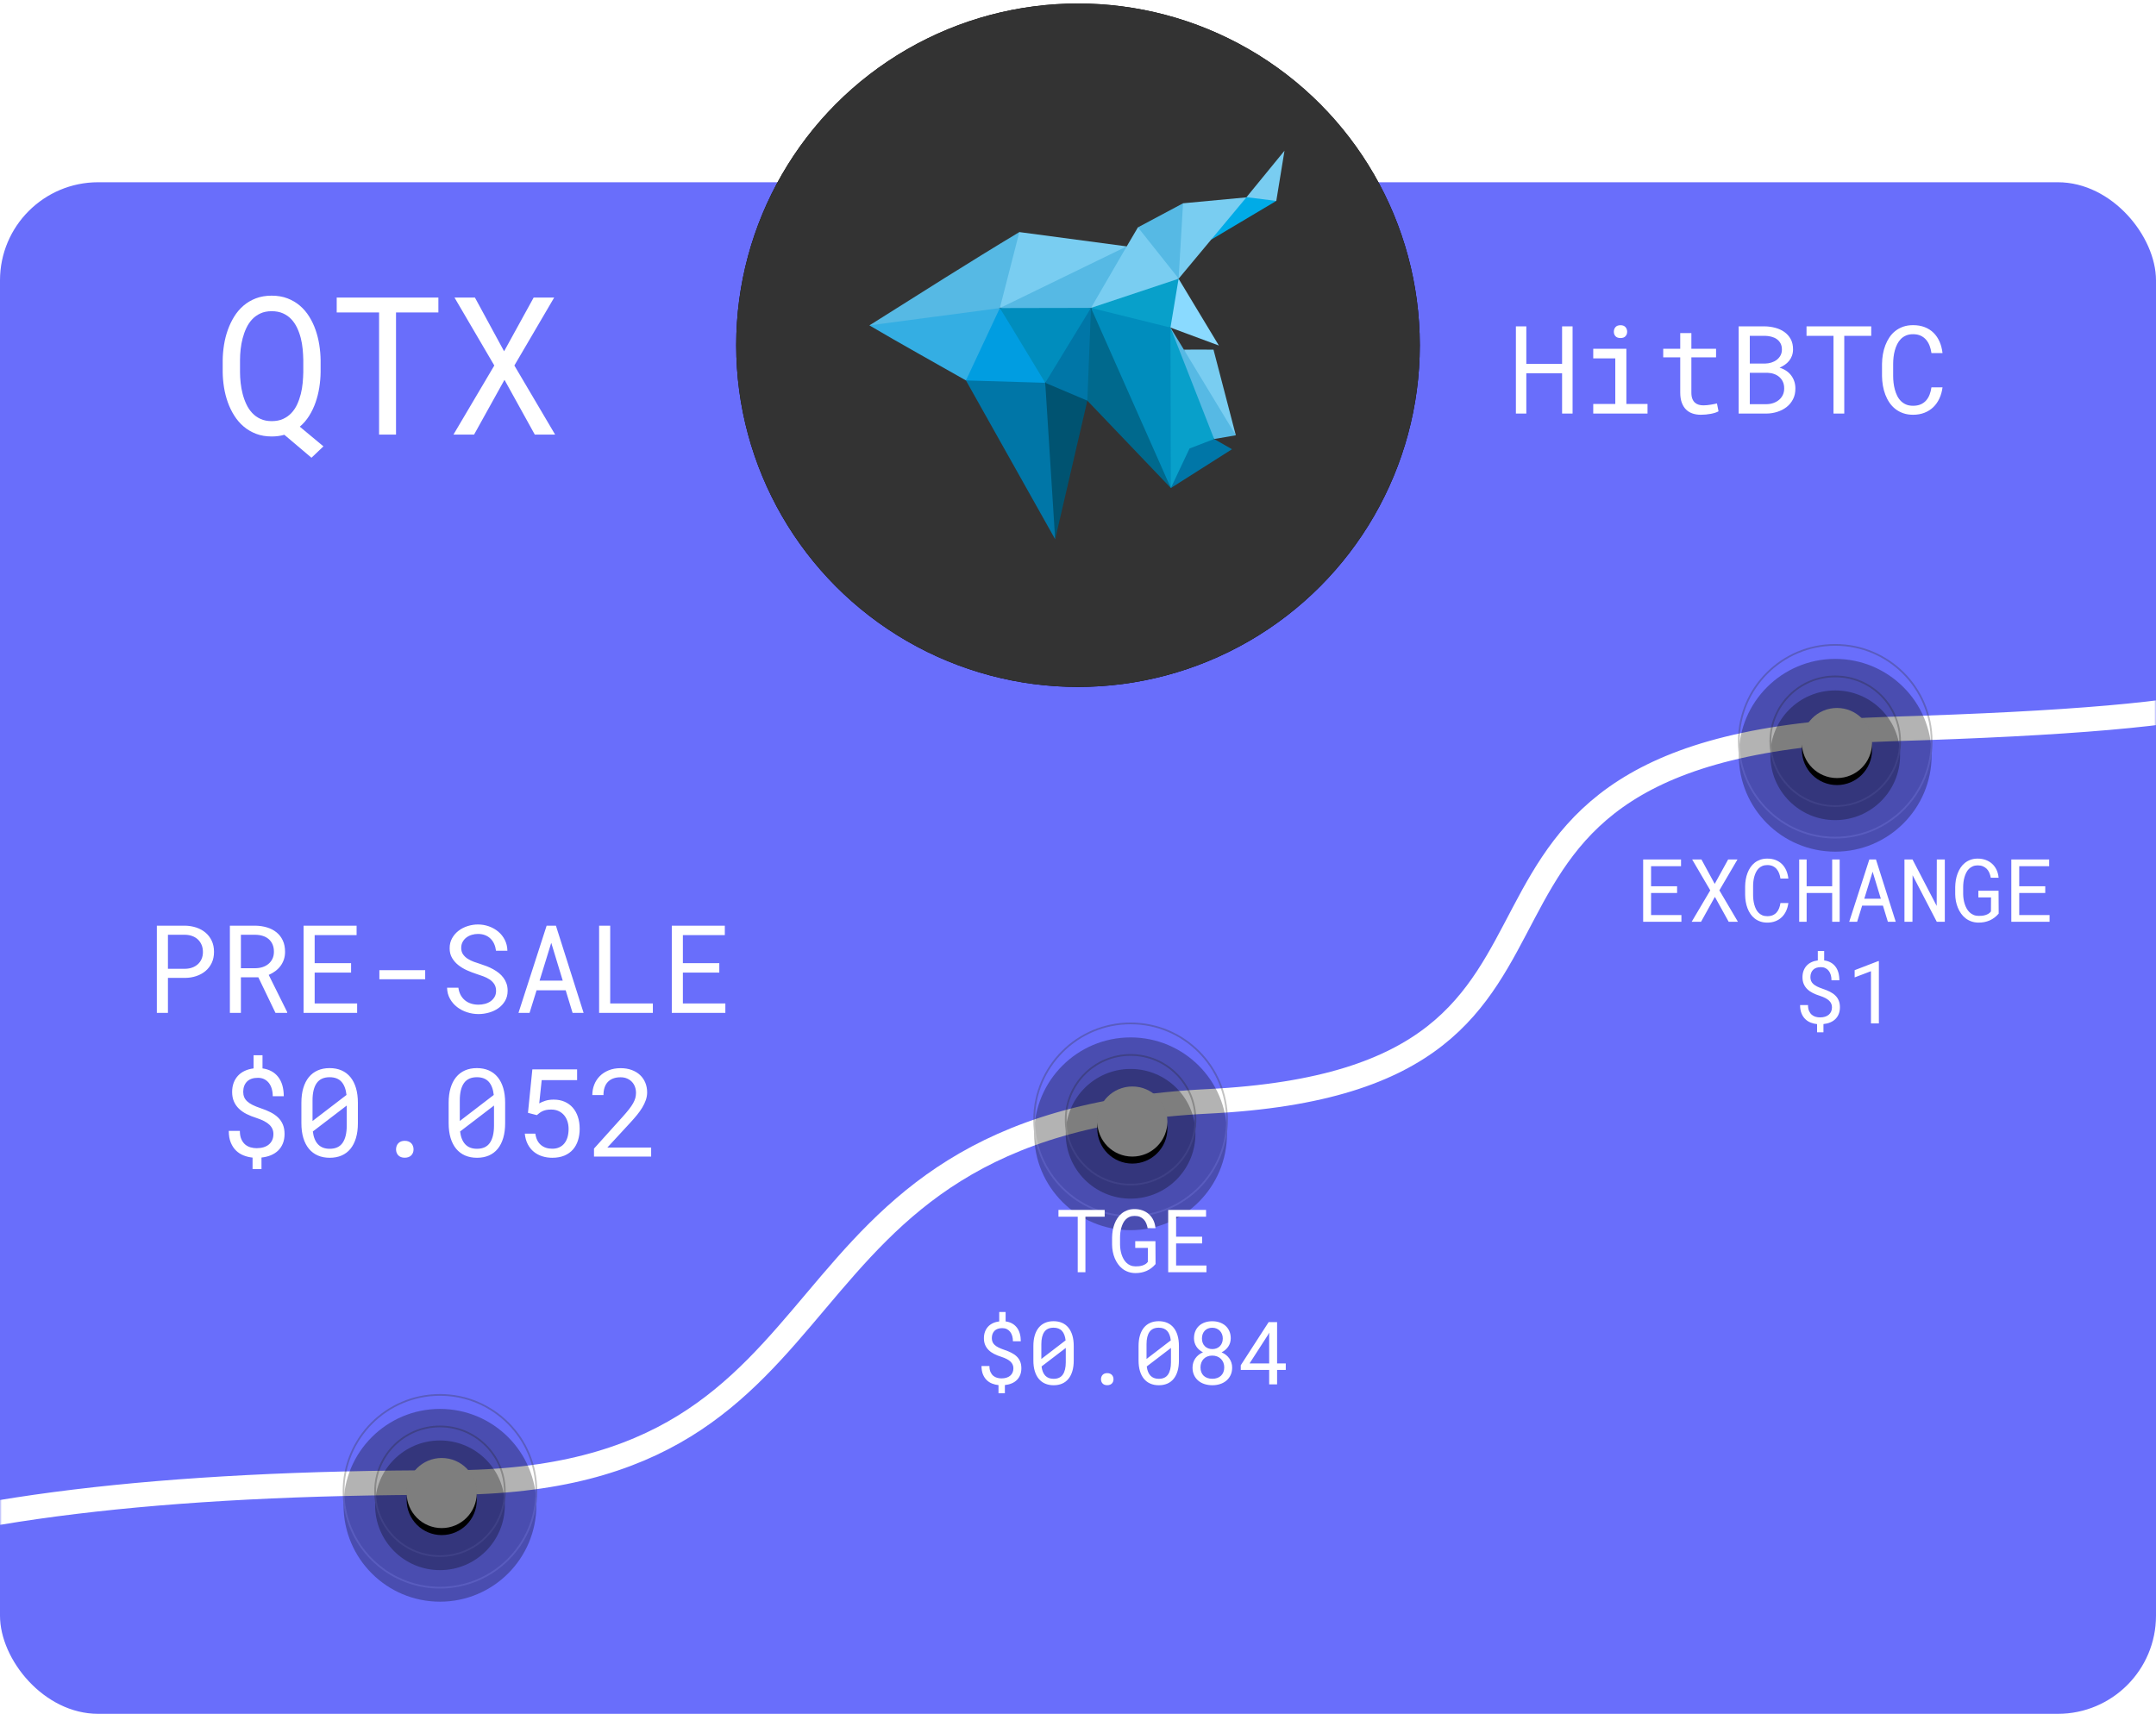 <?xml version="1.0" encoding="UTF-8"?>
<svg width="615px" height="489px" viewBox="0 0 615 489" version="1.1" xmlns="http://www.w3.org/2000/svg" xmlns:xlink="http://www.w3.org/1999/xlink">
    <!-- Generator: Sketch 49.3 (51167) - http://www.bohemiancoding.com/sketch -->
    <title>exchangeDashboard Copy 2</title>
    <desc>Created with Sketch.</desc>
    <defs>
        <rect id="path-1" x="0" y="0" width="615" height="437" rx="28"></rect>
        <filter x="-23.6%" y="-12.7%" width="147.3%" height="147.3%" filterUnits="objectBoundingBox" id="filter-3">
            <feOffset dx="0" dy="4" in="SourceAlpha" result="shadowOffsetOuter1"></feOffset>
            <feGaussianBlur stdDeviation="2" in="shadowOffsetOuter1" result="shadowBlurOuter1"></feGaussianBlur>
            <feColorMatrix values="0 0 0 0 0   0 0 0 0 0   0 0 0 0 0  0 0 0 0.5 0" type="matrix" in="shadowBlurOuter1" result="shadowMatrixOuter1"></feColorMatrix>
            <feMerge>
                <feMergeNode in="shadowMatrixOuter1"></feMergeNode>
                <feMergeNode in="SourceGraphic"></feMergeNode>
            </feMerge>
        </filter>
        <circle id="path-4" cx="28" cy="28" r="10"></circle>
        <filter x="-35.0%" y="-25.0%" width="170.0%" height="170.0%" filterUnits="objectBoundingBox" id="filter-5">
            <feOffset dx="0" dy="2" in="SourceAlpha" result="shadowOffsetOuter1"></feOffset>
            <feGaussianBlur stdDeviation="2" in="shadowOffsetOuter1" result="shadowBlurOuter1"></feGaussianBlur>
            <feColorMatrix values="0 0 0 0 0   0 0 0 0 0   0 0 0 0 0  0 0 0 0.5 0" type="matrix" in="shadowBlurOuter1"></feColorMatrix>
        </filter>
        <circle id="path-6" cx="27.5" cy="27.5" r="18.5"></circle>
        <filter x="-19.6%" y="-14.2%" width="139.2%" height="139.2%" filterUnits="objectBoundingBox" id="filter-7">
            <feMorphology radius="0.25" operator="dilate" in="SourceAlpha" result="shadowSpreadOuter1"></feMorphology>
            <feOffset dx="0" dy="2" in="shadowSpreadOuter1" result="shadowOffsetOuter1"></feOffset>
            <feMorphology radius="1" operator="erode" in="SourceAlpha" result="shadowInner"></feMorphology>
            <feOffset dx="0" dy="2" in="shadowInner" result="shadowInner"></feOffset>
            <feComposite in="shadowOffsetOuter1" in2="shadowInner" operator="out" result="shadowOffsetOuter1"></feComposite>
            <feGaussianBlur stdDeviation="2" in="shadowOffsetOuter1" result="shadowBlurOuter1"></feGaussianBlur>
            <feColorMatrix values="0 0 0 0 0   0 0 0 0 0   0 0 0 0 0  0 0 0 0.5 0" type="matrix" in="shadowBlurOuter1"></feColorMatrix>
        </filter>
        <circle id="path-8" cx="27.5" cy="27.5" r="27.5"></circle>
        <filter x="-13.2%" y="-9.5%" width="126.4%" height="126.4%" filterUnits="objectBoundingBox" id="filter-9">
            <feMorphology radius="0.25" operator="dilate" in="SourceAlpha" result="shadowSpreadOuter1"></feMorphology>
            <feOffset dx="0" dy="2" in="shadowSpreadOuter1" result="shadowOffsetOuter1"></feOffset>
            <feMorphology radius="1" operator="erode" in="SourceAlpha" result="shadowInner"></feMorphology>
            <feOffset dx="0" dy="2" in="shadowInner" result="shadowInner"></feOffset>
            <feComposite in="shadowOffsetOuter1" in2="shadowInner" operator="out" result="shadowOffsetOuter1"></feComposite>
            <feGaussianBlur stdDeviation="2" in="shadowOffsetOuter1" result="shadowBlurOuter1"></feGaussianBlur>
            <feColorMatrix values="0 0 0 0 0   0 0 0 0 0   0 0 0 0 0  0 0 0 0.5 0" type="matrix" in="shadowBlurOuter1"></feColorMatrix>
        </filter>
        <filter x="-23.6%" y="-12.7%" width="147.3%" height="147.3%" filterUnits="objectBoundingBox" id="filter-10">
            <feOffset dx="0" dy="4" in="SourceAlpha" result="shadowOffsetOuter1"></feOffset>
            <feGaussianBlur stdDeviation="2" in="shadowOffsetOuter1" result="shadowBlurOuter1"></feGaussianBlur>
            <feColorMatrix values="0 0 0 0 0   0 0 0 0 0   0 0 0 0 0  0 0 0 0.5 0" type="matrix" in="shadowBlurOuter1" result="shadowMatrixOuter1"></feColorMatrix>
            <feMerge>
                <feMergeNode in="shadowMatrixOuter1"></feMergeNode>
                <feMergeNode in="SourceGraphic"></feMergeNode>
            </feMerge>
        </filter>
        <circle id="path-11" cx="28" cy="28" r="10"></circle>
        <filter x="-35.0%" y="-25.0%" width="170.0%" height="170.0%" filterUnits="objectBoundingBox" id="filter-12">
            <feOffset dx="0" dy="2" in="SourceAlpha" result="shadowOffsetOuter1"></feOffset>
            <feGaussianBlur stdDeviation="2" in="shadowOffsetOuter1" result="shadowBlurOuter1"></feGaussianBlur>
            <feColorMatrix values="0 0 0 0 0   0 0 0 0 0   0 0 0 0 0  0 0 0 0.5 0" type="matrix" in="shadowBlurOuter1"></feColorMatrix>
        </filter>
        <circle id="path-13" cx="27.5" cy="27.5" r="18.5"></circle>
        <filter x="-19.6%" y="-14.2%" width="139.2%" height="139.2%" filterUnits="objectBoundingBox" id="filter-14">
            <feMorphology radius="0.25" operator="dilate" in="SourceAlpha" result="shadowSpreadOuter1"></feMorphology>
            <feOffset dx="0" dy="2" in="shadowSpreadOuter1" result="shadowOffsetOuter1"></feOffset>
            <feMorphology radius="1" operator="erode" in="SourceAlpha" result="shadowInner"></feMorphology>
            <feOffset dx="0" dy="2" in="shadowInner" result="shadowInner"></feOffset>
            <feComposite in="shadowOffsetOuter1" in2="shadowInner" operator="out" result="shadowOffsetOuter1"></feComposite>
            <feGaussianBlur stdDeviation="2" in="shadowOffsetOuter1" result="shadowBlurOuter1"></feGaussianBlur>
            <feColorMatrix values="0 0 0 0 0   0 0 0 0 0   0 0 0 0 0  0 0 0 0.5 0" type="matrix" in="shadowBlurOuter1"></feColorMatrix>
        </filter>
        <circle id="path-15" cx="27.5" cy="27.5" r="27.5"></circle>
        <filter x="-13.2%" y="-9.5%" width="126.4%" height="126.4%" filterUnits="objectBoundingBox" id="filter-16">
            <feMorphology radius="0.25" operator="dilate" in="SourceAlpha" result="shadowSpreadOuter1"></feMorphology>
            <feOffset dx="0" dy="2" in="shadowSpreadOuter1" result="shadowOffsetOuter1"></feOffset>
            <feMorphology radius="1" operator="erode" in="SourceAlpha" result="shadowInner"></feMorphology>
            <feOffset dx="0" dy="2" in="shadowInner" result="shadowInner"></feOffset>
            <feComposite in="shadowOffsetOuter1" in2="shadowInner" operator="out" result="shadowOffsetOuter1"></feComposite>
            <feGaussianBlur stdDeviation="2" in="shadowOffsetOuter1" result="shadowBlurOuter1"></feGaussianBlur>
            <feColorMatrix values="0 0 0 0 0   0 0 0 0 0   0 0 0 0 0  0 0 0 0.5 0" type="matrix" in="shadowBlurOuter1"></feColorMatrix>
        </filter>
        <filter x="-23.6%" y="-12.7%" width="147.3%" height="147.3%" filterUnits="objectBoundingBox" id="filter-17">
            <feOffset dx="0" dy="4" in="SourceAlpha" result="shadowOffsetOuter1"></feOffset>
            <feGaussianBlur stdDeviation="2" in="shadowOffsetOuter1" result="shadowBlurOuter1"></feGaussianBlur>
            <feColorMatrix values="0 0 0 0 0   0 0 0 0 0   0 0 0 0 0  0 0 0 0.5 0" type="matrix" in="shadowBlurOuter1" result="shadowMatrixOuter1"></feColorMatrix>
            <feMerge>
                <feMergeNode in="shadowMatrixOuter1"></feMergeNode>
                <feMergeNode in="SourceGraphic"></feMergeNode>
            </feMerge>
        </filter>
        <circle id="path-18" cx="28" cy="28" r="10"></circle>
        <filter x="-35.0%" y="-25.0%" width="170.0%" height="170.0%" filterUnits="objectBoundingBox" id="filter-19">
            <feOffset dx="0" dy="2" in="SourceAlpha" result="shadowOffsetOuter1"></feOffset>
            <feGaussianBlur stdDeviation="2" in="shadowOffsetOuter1" result="shadowBlurOuter1"></feGaussianBlur>
            <feColorMatrix values="0 0 0 0 0   0 0 0 0 0   0 0 0 0 0  0 0 0 0.5 0" type="matrix" in="shadowBlurOuter1"></feColorMatrix>
        </filter>
        <circle id="path-20" cx="27.5" cy="27.5" r="18.5"></circle>
        <filter x="-19.6%" y="-14.2%" width="139.2%" height="139.2%" filterUnits="objectBoundingBox" id="filter-21">
            <feMorphology radius="0.25" operator="dilate" in="SourceAlpha" result="shadowSpreadOuter1"></feMorphology>
            <feOffset dx="0" dy="2" in="shadowSpreadOuter1" result="shadowOffsetOuter1"></feOffset>
            <feMorphology radius="1" operator="erode" in="SourceAlpha" result="shadowInner"></feMorphology>
            <feOffset dx="0" dy="2" in="shadowInner" result="shadowInner"></feOffset>
            <feComposite in="shadowOffsetOuter1" in2="shadowInner" operator="out" result="shadowOffsetOuter1"></feComposite>
            <feGaussianBlur stdDeviation="2" in="shadowOffsetOuter1" result="shadowBlurOuter1"></feGaussianBlur>
            <feColorMatrix values="0 0 0 0 0   0 0 0 0 0   0 0 0 0 0  0 0 0 0.5 0" type="matrix" in="shadowBlurOuter1"></feColorMatrix>
        </filter>
        <circle id="path-22" cx="27.5" cy="27.5" r="27.5"></circle>
        <filter x="-13.2%" y="-9.5%" width="126.4%" height="126.4%" filterUnits="objectBoundingBox" id="filter-23">
            <feMorphology radius="0.25" operator="dilate" in="SourceAlpha" result="shadowSpreadOuter1"></feMorphology>
            <feOffset dx="0" dy="2" in="shadowSpreadOuter1" result="shadowOffsetOuter1"></feOffset>
            <feMorphology radius="1" operator="erode" in="SourceAlpha" result="shadowInner"></feMorphology>
            <feOffset dx="0" dy="2" in="shadowInner" result="shadowInner"></feOffset>
            <feComposite in="shadowOffsetOuter1" in2="shadowInner" operator="out" result="shadowOffsetOuter1"></feComposite>
            <feGaussianBlur stdDeviation="2" in="shadowOffsetOuter1" result="shadowBlurOuter1"></feGaussianBlur>
            <feColorMatrix values="0 0 0 0 0   0 0 0 0 0   0 0 0 0 0  0 0 0 0.5 0" type="matrix" in="shadowBlurOuter1"></feColorMatrix>
        </filter>
        <circle id="path-24" cx="307.5" cy="97.5" r="97.5"></circle>
        <filter x="-0.8%" y="-0.8%" width="101.5%" height="101.5%" filterUnits="objectBoundingBox" id="filter-25">
            <feOffset dx="0" dy="0" in="SourceAlpha" result="shadowOffsetOuter1"></feOffset>
            <feGaussianBlur stdDeviation="0.5" in="shadowOffsetOuter1" result="shadowBlurOuter1"></feGaussianBlur>
            <feColorMatrix values="0 0 0 0 0   0 0 0 0 0   0 0 0 0 0  0 0 0 0.5 0" type="matrix" in="shadowBlurOuter1"></feColorMatrix>
        </filter>
    </defs>
    <g id="Page-1" stroke="none" stroke-width="1" fill="none" fill-rule="evenodd">
        <g id="Artboard-Copy" transform="translate(-1471, -124)">
            <g id="exchangeDashboard-Copy-2" transform="translate(1471, 125)">
                <g id="qtzRate" transform="translate(0, 51)">
                    <mask id="mask-2" fill="white">
                        <use xlink:href="#path-1"></use>
                    </mask>
                    <use id="Rectangle1" fill="#696EFB" xlink:href="#path-1"></use>
                    <path d="M-53,393 C-14.333,378.333 46,371 128,371 C251,371 212.5,268.75 344.5,262.25 C476.5,255.75 388,160.5 539.5,156 C640.5,153 667.667,144.833 621,131.5" id="Path-4" stroke="#FFFFFF" stroke-width="7" stroke-linejoin="round" mask="url(#mask-2)"></path>
                    <g id="icon/point" mask="url(#mask-2)">
                        <g transform="translate(496, 128)" id="Group-Copy-2">
                            <g filter="url(#filter-3)">
                                <g id="Oval-2">
                                    <use fill="black" fill-opacity="1" filter="url(#filter-5)" xlink:href="#path-4"></use>
                                    <use fill="#FFFFFF" fill-rule="evenodd" xlink:href="#path-4"></use>
                                </g>
                                <g id="Oval-2" opacity="0.3">
                                    <use fill="black" fill-opacity="1" filter="url(#filter-7)" xlink:href="#path-6"></use>
                                    <use stroke="#333333" stroke-width="0.5" xlink:href="#path-6"></use>
                                </g>
                                <g id="Oval-2" opacity="0.3">
                                    <use fill="black" fill-opacity="1" filter="url(#filter-9)" xlink:href="#path-8"></use>
                                    <use stroke="#333333" stroke-width="0.5" xlink:href="#path-8"></use>
                                </g>
                            </g>
                        </g>
                    </g>
                    <g id="icon/point" mask="url(#mask-2)">
                        <g transform="translate(295, 236)" id="Group-Copy-2">
                            <g filter="url(#filter-10)">
                                <g id="Oval-2">
                                    <use fill="black" fill-opacity="1" filter="url(#filter-12)" xlink:href="#path-11"></use>
                                    <use fill="#FFFFFF" fill-rule="evenodd" xlink:href="#path-11"></use>
                                </g>
                                <g id="Oval-2" opacity="0.3">
                                    <use fill="black" fill-opacity="1" filter="url(#filter-14)" xlink:href="#path-13"></use>
                                    <use stroke="#333333" stroke-width="0.5" xlink:href="#path-13"></use>
                                </g>
                                <g id="Oval-2" opacity="0.3">
                                    <use fill="black" fill-opacity="1" filter="url(#filter-16)" xlink:href="#path-15"></use>
                                    <use stroke="#333333" stroke-width="0.5" xlink:href="#path-15"></use>
                                </g>
                            </g>
                        </g>
                    </g>
                    <g id="icon/point" mask="url(#mask-2)">
                        <g transform="translate(98, 342)" id="Group-Copy-2">
                            <g filter="url(#filter-17)">
                                <g id="Oval-2">
                                    <use fill="black" fill-opacity="1" filter="url(#filter-19)" xlink:href="#path-18"></use>
                                    <use fill="#FFFFFF" fill-rule="evenodd" xlink:href="#path-18"></use>
                                </g>
                                <g id="Oval-2" opacity="0.3">
                                    <use fill="black" fill-opacity="1" filter="url(#filter-21)" xlink:href="#path-20"></use>
                                    <use stroke="#333333" stroke-width="0.5" xlink:href="#path-20"></use>
                                </g>
                                <g id="Oval-2" opacity="0.3">
                                    <use fill="black" fill-opacity="1" filter="url(#filter-23)" xlink:href="#path-22"></use>
                                    <use stroke="#333333" stroke-width="0.5" xlink:href="#path-22"></use>
                                </g>
                            </g>
                        </g>
                    </g>
                </g>
                <g id="ovalbgLogo">
                    <use fill="black" fill-opacity="1" filter="url(#filter-25)" xlink:href="#path-24"></use>
                    <use fill="#333333" fill-rule="evenodd" xlink:href="#path-24"></use>
                </g>
                <g id="logoHitBTC" transform="translate(248, 42)" fill-rule="nonzero">
                    <polygon id="Shape" fill="#00ABE7" points="107.562 13.26 112.762 12.428 116.064 14.326 97.5 25.376 100.698 17.888"></polygon>
                    <path d="M37.206,44.902 L35.672,57.798 L27.534,65.546 C18.382,60.32 9.074,55.198 0,49.842 L20.618,42.536 L37.206,44.902 Z" id="Shape" fill="#34AEE3"></path>
                    <path d="M42.77,23.218 L43.03,34.138 L37.206,44.902 L54.08,32.708 L73.398,27.3 L72.28,38.168 L63.206,44.85 L50.674,48.022 L37.206,44.902 L0,49.842 C14.17,40.924 28.444,31.824 42.77,23.218 Z" id="Shape" fill="#56B9E4"></path>
                    <path d="M37.206,44.902 L63.206,44.85 L58.864,57.928 L50.154,66.222 L40.508,57.486 L37.206,44.902 Z M63.206,44.85 L76.388,45.136 L85.878,50.466 L85.878,50.518 L89.31,73.866 L85.982,96.252 L68.094,65.052 L63.206,44.85 Z" id="Shape" fill="#008DBD"></path>
                    <polygon id="Shape" fill="#56B9E4" points="85.878 50.466 89.7 56.758 97.11 65.546 104.52 81.198 98.332 82.264 89.752 69.862"></polygon>
                    <path d="M88.192,36.53 L89.232,44.512 L85.878,50.466 L63.206,44.85 L77.142,36.998 L88.192,36.53 Z M85.878,50.466 L98.332,82.264 L85.982,96.252 L85.878,50.466 Z" id="Shape" fill="#08A0CA"></path>
                    <polygon id="Shape" fill="#56B9E4" points="76.596 21.866 89.466 15.002 92.43 24.076 88.192 36.53 79.144 30.446"></polygon>
                    <path d="M89.7,56.758 C92.508,56.758 95.342,56.732 98.15,56.758 C100.282,64.896 102.414,73.034 104.52,81.198 L89.7,56.758 Z" id="Shape" fill="#79CDF1"></path>
                    <path d="M73.398,27.3 L76.596,21.866 C80.34,26.598 84.11,31.33 87.854,36.036 L88.192,36.53 L63.206,44.85 L73.398,27.3 L40.898,43.108 L37.206,44.902 L42.77,23.218 L73.398,27.3 Z" id="Shape" fill="#79CDF1"></path>
                    <polygon id="Shape" fill="#79CDF1" points="89.466 15.002 107.536 13.312 88.192 36.53"></polygon>
                    <polygon id="Shape" fill="#79CDF1" points="107.562 13.26 118.404 0 116.064 14.326"></polygon>
                    <polygon id="Shape" fill="#0076A7" points="98.332 82.264 103.428 85.176 85.982 96.252 91.312 84.968"></polygon>
                    <polygon id="Shape" fill="#8ADAFF" points="88.192 36.53 99.684 55.588 85.878 50.466"></polygon>
                    <polygon id="Shape" fill="#0076A7" points="63.206 44.85 65.78 60.45 62.166 71.318 55.042 72.228 50.154 66.222 53.95 84.11 52.988 110.864 27.534 65.546 37.622 61.698 50.154 66.222"></polygon>
                    <path d="M37.206,44.902 C41.574,51.948 45.838,59.176 50.154,66.222 L27.534,65.546 L37.206,44.902 Z" id="Shape" fill="#009DE1"></path>
                    <polygon id="Shape" fill="#00698D" points="63.206 44.85 85.982 96.252 62.166 71.318"></polygon>
                    <polygon id="Shape" fill="#005371" points="50.154 66.222 62.166 71.318 52.988 110.864"></polygon>
                </g>
                <path d="M91.454,105.195 C91.436,106.645 91.311,108.104 91.078,109.572 C90.845,111.04 90.492,112.455 90.017,113.815 C89.543,115.176 88.934,116.452 88.191,117.642 C87.448,118.833 86.557,119.867 85.519,120.744 L92.26,126.357 L88.849,129.606 L81.115,123.054 C80.005,123.376 78.805,123.537 77.516,123.537 C75.851,123.537 74.356,123.282 73.031,122.772 C71.706,122.261 70.529,121.568 69.5,120.69 C68.47,119.813 67.58,118.779 66.828,117.589 C66.076,116.398 65.458,115.122 64.975,113.762 C64.491,112.401 64.133,110.991 63.9,109.532 C63.668,108.073 63.542,106.627 63.524,105.195 L63.524,101.757 C63.542,100.325 63.668,98.875 63.9,97.407 C64.133,95.939 64.491,94.524 64.975,93.164 C65.458,91.803 66.067,90.527 66.801,89.337 C67.535,88.146 68.417,87.108 69.446,86.221 C70.476,85.335 71.657,84.637 72.991,84.127 C74.325,83.616 75.824,83.361 77.489,83.361 C79.154,83.361 80.654,83.616 81.988,84.127 C83.321,84.637 84.503,85.331 85.532,86.208 C86.562,87.085 87.448,88.119 88.191,89.31 C88.934,90.5 89.543,91.776 90.017,93.137 C90.492,94.497 90.845,95.916 91.078,97.393 C91.311,98.87 91.436,100.325 91.454,101.757 L91.454,105.195 Z M86.513,101.704 C86.495,100.719 86.437,99.694 86.338,98.629 C86.24,97.563 86.061,96.516 85.801,95.487 C85.541,94.457 85.192,93.477 84.754,92.546 C84.315,91.615 83.764,90.796 83.102,90.089 C82.44,89.381 81.647,88.822 80.725,88.41 C79.803,87.998 78.725,87.792 77.489,87.792 C76.272,87.792 75.207,88.003 74.293,88.424 C73.38,88.844 72.593,89.408 71.93,90.115 C71.268,90.823 70.717,91.642 70.279,92.573 C69.84,93.504 69.486,94.484 69.218,95.513 C68.949,96.543 68.757,97.59 68.64,98.656 C68.524,99.721 68.466,100.737 68.466,101.704 L68.466,105.195 C68.466,106.162 68.524,107.178 68.64,108.243 C68.757,109.308 68.949,110.36 69.218,111.398 C69.486,112.437 69.84,113.422 70.279,114.353 C70.717,115.284 71.268,116.107 71.93,116.823 C72.593,117.539 73.385,118.108 74.307,118.529 C75.229,118.949 76.299,119.16 77.516,119.16 C78.751,119.16 79.83,118.949 80.752,118.529 C81.674,118.108 82.466,117.544 83.129,116.837 C83.791,116.129 84.337,115.31 84.767,114.379 C85.197,113.448 85.541,112.464 85.801,111.425 C86.061,110.387 86.24,109.335 86.338,108.27 C86.437,107.205 86.495,106.18 86.513,105.195 L86.513,101.704 Z M125.05,88.142 L112.965,88.142 L112.965,123 L108.131,123 L108.131,88.142 L96.046,88.142 L96.046,83.898 L125.05,83.898 L125.05,88.142 Z M143.795,99.233 L152.228,83.898 L158.083,83.898 L146.723,103.288 L158.351,123 L152.55,123 L143.903,107.37 L135.229,123 L129.347,123 L141.002,103.288 L129.643,83.898 L135.47,83.898 L143.795,99.233 Z" id="QTX" fill="#FFFFFF"></path>
                <path d="M448.577,117 L445.586,117 L445.586,105.499 L435.383,105.499 L435.383,117 L432.41,117 L432.41,92.117 L435.383,92.117 L435.383,102.815 L445.586,102.815 L445.586,92.117 L448.577,92.117 L448.577,117 Z M454.473,98.509 L463.923,98.509 L463.923,114.266 L469.956,114.266 L469.956,117 L454.473,117 L454.473,114.266 L460.762,114.266 L460.762,101.26 L454.473,101.26 L454.473,98.509 Z M460.352,93.655 C460.352,93.131 460.508,92.69 460.822,92.331 C461.135,91.972 461.611,91.792 462.249,91.792 C462.875,91.792 463.348,91.972 463.667,92.331 C463.986,92.69 464.146,93.131 464.146,93.655 C464.146,94.168 463.986,94.595 463.667,94.937 C463.348,95.279 462.875,95.45 462.249,95.45 C461.611,95.45 461.135,95.279 460.822,94.937 C460.508,94.595 460.352,94.168 460.352,93.655 Z M482.466,94.031 L482.466,98.509 L489.507,98.509 L489.507,100.953 L482.466,100.953 L482.466,111.001 C482.466,111.719 482.557,112.312 482.739,112.779 C482.922,113.246 483.172,113.619 483.491,113.898 C483.81,114.177 484.178,114.374 484.594,114.488 C485.009,114.602 485.451,114.659 485.918,114.659 C486.26,114.659 486.613,114.639 486.978,114.599 C487.342,114.559 487.698,114.511 488.046,114.454 C488.393,114.397 488.718,114.337 489.02,114.274 C489.322,114.212 489.569,114.157 489.763,114.112 L490.208,116.351 C489.945,116.51 489.626,116.65 489.25,116.769 C488.875,116.889 488.464,116.991 488.02,117.077 C487.576,117.162 487.106,117.228 486.61,117.273 C486.114,117.319 485.622,117.342 485.132,117.342 C484.312,117.342 483.545,117.225 482.833,116.991 C482.121,116.758 481.503,116.388 480.979,115.881 C480.455,115.374 480.042,114.719 479.74,113.915 C479.438,113.112 479.287,112.141 479.287,111.001 L479.287,100.953 L474.434,100.953 L474.434,98.509 L479.287,98.509 L479.287,94.031 L482.466,94.031 Z M495.95,117 L495.95,92.117 L503.35,92.117 C504.375,92.129 505.378,92.262 506.357,92.519 C507.337,92.775 508.209,93.171 508.972,93.707 C509.736,94.242 510.345,94.926 510.801,95.757 C511.257,96.589 511.479,97.586 511.467,98.748 C511.456,99.397 511.351,99.99 511.151,100.525 C510.952,101.061 510.678,101.542 510.331,101.969 C509.983,102.397 509.576,102.77 509.109,103.089 C508.642,103.408 508.146,103.681 507.622,103.909 C508.283,104.103 508.89,104.379 509.442,104.738 C509.995,105.097 510.47,105.53 510.869,106.037 C511.268,106.544 511.578,107.116 511.801,107.754 C512.023,108.392 512.134,109.082 512.134,109.822 C512.145,110.984 511.923,112.01 511.467,112.898 C511.012,113.787 510.402,114.531 509.639,115.129 C508.875,115.727 507.995,116.185 506.998,116.504 C506.001,116.823 504.973,116.989 503.914,117 L495.95,117 Z M499.128,105.362 L499.128,114.317 L503.999,114.317 C504.66,114.306 505.286,114.194 505.879,113.984 C506.471,113.773 506.995,113.479 507.451,113.104 C507.907,112.728 508.269,112.266 508.536,111.719 C508.804,111.172 508.938,110.551 508.938,109.856 C508.949,109.15 508.833,108.523 508.588,107.977 C508.343,107.43 508.004,106.965 507.571,106.584 C507.138,106.202 506.631,105.909 506.05,105.704 C505.469,105.499 504.842,105.385 504.17,105.362 L499.128,105.362 Z M499.128,102.73 L503.538,102.73 C504.13,102.719 504.711,102.625 505.281,102.448 C505.85,102.271 506.357,102.015 506.802,101.679 C507.246,101.343 507.605,100.93 507.878,100.44 C508.152,99.95 508.289,99.38 508.289,98.731 C508.289,98.036 508.155,97.444 507.887,96.954 C507.619,96.464 507.26,96.062 506.81,95.749 C506.36,95.435 505.842,95.205 505.255,95.057 C504.668,94.909 504.067,94.829 503.452,94.817 L499.128,94.817 L499.128,102.73 Z M533.77,94.817 L526.079,94.817 L526.079,117 L523.003,117 L523.003,94.817 L515.312,94.817 L515.312,92.117 L533.77,92.117 L533.77,94.817 Z M554.106,109.515 C553.958,110.665 553.662,111.722 553.218,112.685 C552.773,113.648 552.195,114.474 551.483,115.163 C550.771,115.852 549.928,116.388 548.954,116.769 C547.98,117.151 546.895,117.342 545.698,117.342 C544.673,117.342 543.741,117.197 542.904,116.906 C542.067,116.615 541.32,116.214 540.665,115.701 C540.01,115.188 539.446,114.585 538.973,113.89 C538.501,113.195 538.108,112.437 537.794,111.617 C537.481,110.796 537.247,109.936 537.094,109.036 C536.94,108.136 536.857,107.225 536.846,106.302 L536.846,102.833 C536.857,101.91 536.94,100.998 537.094,100.098 C537.247,99.198 537.481,98.338 537.794,97.518 C538.108,96.697 538.501,95.937 538.973,95.236 C539.446,94.535 540.01,93.929 540.665,93.416 C541.32,92.903 542.064,92.502 542.896,92.211 C543.727,91.921 544.661,91.775 545.698,91.775 C546.94,91.775 548.051,91.966 549.031,92.348 C550.011,92.73 550.854,93.271 551.56,93.971 C552.266,94.672 552.833,95.512 553.26,96.492 C553.688,97.472 553.97,98.554 554.106,99.739 L550.945,99.739 C550.842,98.987 550.666,98.287 550.415,97.637 C550.164,96.988 549.828,96.418 549.407,95.928 C548.985,95.438 548.47,95.054 547.86,94.775 C547.251,94.496 546.53,94.356 545.698,94.356 C544.946,94.356 544.283,94.478 543.707,94.723 C543.132,94.968 542.636,95.302 542.22,95.723 C541.805,96.145 541.457,96.635 541.178,97.193 C540.899,97.751 540.674,98.344 540.503,98.97 C540.332,99.597 540.21,100.238 540.135,100.893 C540.061,101.548 540.024,102.183 540.024,102.798 L540.024,106.302 C540.024,106.917 540.061,107.552 540.135,108.207 C540.21,108.862 540.332,109.506 540.503,110.138 C540.674,110.771 540.896,111.366 541.169,111.924 C541.443,112.483 541.79,112.975 542.212,113.403 C542.633,113.83 543.129,114.166 543.699,114.411 C544.268,114.656 544.935,114.778 545.698,114.778 C546.53,114.778 547.251,114.647 547.86,114.385 C548.47,114.123 548.985,113.756 549.407,113.283 C549.828,112.81 550.164,112.252 550.415,111.608 C550.666,110.964 550.842,110.267 550.945,109.515 L554.106,109.515 Z" id="HitBTC" fill="#FFFFFF"></path>
                <path d="M478.392,253.785 L470.97,253.785 L470.97,260.083 L479.625,260.083 L479.625,262 L468.712,262 L468.712,244.227 L479.515,244.227 L479.515,246.155 L470.97,246.155 L470.97,251.868 L478.392,251.868 L478.392,253.785 Z M489.122,251.197 L492.955,244.227 L495.616,244.227 L490.453,253.04 L495.738,262 L493.102,262 L489.171,254.896 L485.228,262 L482.555,262 L487.853,253.04 L482.689,244.227 L485.338,244.227 L489.122,251.197 Z M510.13,256.653 C510.025,257.475 509.813,258.23 509.496,258.918 C509.178,259.605 508.765,260.195 508.257,260.688 C507.748,261.18 507.146,261.563 506.45,261.835 C505.754,262.108 504.979,262.244 504.125,262.244 C503.392,262.244 502.727,262.14 502.129,261.933 C501.531,261.725 500.997,261.438 500.53,261.072 C500.062,260.706 499.659,260.275 499.321,259.778 C498.983,259.282 498.703,258.741 498.479,258.155 C498.255,257.569 498.088,256.954 497.978,256.312 C497.868,255.669 497.809,255.018 497.801,254.358 L497.801,251.88 C497.809,251.221 497.868,250.57 497.978,249.927 C498.088,249.284 498.255,248.67 498.479,248.084 C498.703,247.498 498.983,246.955 499.321,246.454 C499.659,245.954 500.062,245.521 500.53,245.154 C500.997,244.788 501.528,244.501 502.123,244.294 C502.717,244.086 503.384,243.982 504.125,243.982 C505.012,243.982 505.805,244.119 506.505,244.391 C507.205,244.664 507.807,245.051 508.312,245.551 C508.816,246.052 509.221,246.652 509.526,247.352 C509.831,248.051 510.033,248.825 510.13,249.671 L507.872,249.671 C507.799,249.134 507.673,248.633 507.494,248.169 C507.315,247.706 507.075,247.299 506.773,246.949 C506.472,246.599 506.104,246.324 505.669,246.125 C505.233,245.925 504.719,245.826 504.125,245.826 C503.587,245.826 503.113,245.913 502.702,246.088 C502.291,246.263 501.937,246.501 501.64,246.802 C501.343,247.103 501.095,247.453 500.896,247.852 C500.696,248.251 500.536,248.674 500.414,249.122 C500.292,249.569 500.204,250.027 500.151,250.495 C500.098,250.963 500.072,251.417 500.072,251.856 L500.072,254.358 C500.072,254.798 500.098,255.252 500.151,255.719 C500.204,256.187 500.292,256.647 500.414,257.099 C500.536,257.551 500.694,257.976 500.89,258.375 C501.085,258.773 501.333,259.125 501.634,259.43 C501.935,259.736 502.289,259.976 502.696,260.151 C503.103,260.326 503.579,260.413 504.125,260.413 C504.719,260.413 505.233,260.32 505.669,260.132 C506.104,259.945 506.472,259.683 506.773,259.345 C507.075,259.007 507.315,258.608 507.494,258.149 C507.673,257.689 507.799,257.19 507.872,256.653 L510.13,256.653 Z M524.767,262 L522.63,262 L522.63,253.785 L515.343,253.785 L515.343,262 L513.219,262 L513.219,244.227 L515.343,244.227 L515.343,251.868 L522.63,251.868 L522.63,244.227 L524.767,244.227 L524.767,262 Z M537.108,257.398 L531.175,257.398 L529.747,262 L527.489,262 L533.226,244.227 L535.118,244.227 L540.758,262 L538.512,262 L537.108,257.398 Z M531.786,255.433 L536.51,255.433 L534.166,247.718 L531.786,255.433 Z M554.759,262 L552.464,262 L545.567,248.719 L545.531,262 L543.248,262 L543.248,244.227 L545.543,244.227 L552.44,257.483 L552.477,244.227 L554.759,244.227 L554.759,262 Z M570.128,259.668 C569.379,260.547 568.521,261.198 567.552,261.622 C566.584,262.045 565.522,262.252 564.366,262.244 C563.634,262.236 562.96,262.124 562.346,261.908 C561.732,261.693 561.18,261.396 560.692,261.017 C560.204,260.639 559.776,260.193 559.41,259.681 C559.044,259.168 558.737,258.613 558.489,258.014 C558.24,257.416 558.053,256.79 557.927,256.135 C557.801,255.479 557.734,254.818 557.726,254.151 L557.726,252.088 C557.734,251.429 557.793,250.772 557.903,250.116 C558.012,249.461 558.181,248.833 558.409,248.23 C558.637,247.628 558.922,247.069 559.264,246.552 C559.605,246.035 560.014,245.588 560.49,245.209 C560.967,244.831 561.506,244.532 562.108,244.312 C562.71,244.092 563.386,243.982 564.134,243.982 C564.964,243.982 565.729,244.111 566.429,244.367 C567.129,244.623 567.739,244.989 568.26,245.466 C568.781,245.942 569.2,246.515 569.518,247.187 C569.835,247.858 570.03,248.609 570.104,249.439 L567.87,249.439 C567.78,248.926 567.642,248.452 567.455,248.017 C567.267,247.581 567.021,247.209 566.716,246.9 C566.411,246.591 566.047,246.349 565.624,246.174 C565.2,245.999 564.708,245.911 564.146,245.911 C563.609,245.911 563.133,246.003 562.718,246.186 C562.303,246.369 561.941,246.615 561.632,246.924 C561.323,247.234 561.066,247.594 560.863,248.005 C560.659,248.416 560.493,248.849 560.362,249.305 C560.232,249.76 560.139,250.224 560.082,250.696 C560.025,251.168 559.996,251.624 559.996,252.063 L559.996,254.151 C560.004,254.598 560.043,255.06 560.112,255.536 C560.181,256.012 560.289,256.478 560.436,256.934 C560.582,257.39 560.769,257.821 560.997,258.228 C561.225,258.635 561.5,258.993 561.821,259.302 C562.142,259.611 562.515,259.858 562.938,260.041 C563.361,260.224 563.841,260.319 564.378,260.328 C564.688,260.336 565.011,260.324 565.349,260.291 C565.687,260.258 566.014,260.193 566.332,260.096 C566.649,259.998 566.946,259.866 567.223,259.699 C567.499,259.532 567.731,259.314 567.918,259.046 L567.943,255.054 L564.33,255.054 L564.33,253.15 L570.091,253.15 L570.128,259.668 Z M583.409,253.785 L575.987,253.785 L575.987,260.083 L584.642,260.083 L584.642,262 L573.729,262 L573.729,244.227 L584.532,244.227 L584.532,246.155 L575.987,246.155 L575.987,251.868 L583.409,251.868 L583.409,253.785 Z M522.569,286.422 C522.577,285.682 522.307,285.047 521.758,284.518 C521.208,283.989 520.335,283.529 519.139,283.139 C518.382,282.903 517.699,282.63 517.088,282.321 C516.478,282.012 515.955,281.643 515.52,281.216 C515.084,280.789 514.749,280.299 514.513,279.745 C514.277,279.192 514.159,278.553 514.159,277.829 C514.159,277.145 514.262,276.527 514.47,275.973 C514.677,275.42 514.97,274.938 515.349,274.527 C515.727,274.116 516.187,273.784 516.728,273.532 C517.269,273.279 517.87,273.113 518.529,273.031 L518.529,270.346 L520.348,270.346 L520.348,273.031 C521.715,273.218 522.777,273.794 523.534,274.759 C524.291,275.723 524.673,277.035 524.681,278.695 L522.435,278.695 C522.435,278.15 522.368,277.648 522.234,277.188 C522.099,276.728 521.904,276.333 521.648,276.004 C521.391,275.674 521.076,275.416 520.702,275.229 C520.327,275.041 519.9,274.948 519.42,274.948 C518.435,274.948 517.691,275.204 517.186,275.717 C516.681,276.229 516.425,276.921 516.417,277.792 C516.417,278.199 516.482,278.561 516.612,278.878 C516.743,279.196 516.948,279.485 517.229,279.745 C517.51,280.006 517.872,280.248 518.315,280.471 C518.759,280.695 519.294,280.913 519.92,281.125 C520.685,281.377 521.373,281.658 521.983,281.967 C522.594,282.276 523.111,282.638 523.534,283.053 C523.957,283.468 524.28,283.948 524.504,284.494 C524.728,285.039 524.84,285.674 524.84,286.398 C524.84,287.106 524.728,287.741 524.504,288.302 C524.28,288.864 523.965,289.346 523.558,289.749 C523.151,290.152 522.657,290.475 522.075,290.719 C521.493,290.963 520.848,291.122 520.14,291.195 L520.14,293.539 L518.321,293.539 L518.321,291.208 C517.687,291.142 517.078,290.996 516.496,290.768 C515.914,290.54 515.4,290.209 514.952,289.773 C514.505,289.338 514.146,288.791 513.878,288.131 C513.609,287.472 513.475,286.683 513.475,285.763 L515.733,285.763 C515.733,286.447 515.835,287.014 516.039,287.466 C516.242,287.918 516.504,288.278 516.826,288.546 C517.147,288.815 517.512,289.006 517.918,289.12 C518.325,289.234 518.736,289.291 519.151,289.291 C519.68,289.291 520.156,289.226 520.58,289.096 C521.003,288.965 521.361,288.776 521.654,288.528 C521.947,288.28 522.173,287.979 522.331,287.625 C522.49,287.271 522.569,286.87 522.569,286.422 Z M535.948,291 L533.69,291 L533.69,276.107 L529.039,277.877 L529.039,275.814 L535.765,273.227 L535.948,273.227 L535.948,291 Z" id="EXCHANGE-$1-Copy" fill="#FFFFFF"></path>
                <g id="TGE-Copy-2" transform="translate(279, 343)" fill="#FFFFFF">
                    <path d="M10.072,46.422 C10.08,45.682 9.809,45.047 9.26,44.518 C8.711,43.989 7.838,43.529 6.642,43.139 C5.885,42.903 5.201,42.63 4.591,42.321 C3.98,42.012 3.458,41.643 3.022,41.216 C2.587,40.789 2.251,40.299 2.015,39.745 C1.779,39.192 1.661,38.553 1.661,37.829 C1.661,37.145 1.765,36.527 1.972,35.973 C2.18,35.42 2.473,34.938 2.851,34.527 C3.23,34.116 3.69,33.784 4.231,33.532 C4.772,33.279 5.372,33.113 6.031,33.031 L6.031,30.346 L7.85,30.346 L7.85,33.031 C9.217,33.218 10.279,33.794 11.036,34.759 C11.793,35.723 12.175,37.035 12.184,38.695 L9.938,38.695 C9.938,38.15 9.87,37.648 9.736,37.188 C9.602,36.728 9.406,36.333 9.15,36.004 C8.894,35.674 8.578,35.416 8.204,35.229 C7.83,35.041 7.403,34.948 6.922,34.948 C5.938,34.948 5.193,35.204 4.688,35.717 C4.184,36.229 3.928,36.921 3.919,37.792 C3.919,38.199 3.985,38.561 4.115,38.878 C4.245,39.196 4.45,39.485 4.731,39.745 C5.012,40.006 5.374,40.248 5.818,40.471 C6.261,40.695 6.796,40.913 7.423,41.125 C8.188,41.377 8.875,41.658 9.486,41.967 C10.096,42.276 10.613,42.638 11.036,43.053 C11.459,43.468 11.783,43.948 12.007,44.494 C12.23,45.039 12.342,45.674 12.342,46.398 C12.342,47.106 12.23,47.741 12.007,48.302 C11.783,48.864 11.467,49.346 11.061,49.749 C10.654,50.152 10.159,50.475 9.577,50.719 C8.996,50.963 8.351,51.122 7.643,51.195 L7.643,53.539 L5.824,53.539 L5.824,51.208 C5.189,51.142 4.581,50.996 3.999,50.768 C3.417,50.54 2.902,50.209 2.455,49.773 C2.007,49.338 1.649,48.791 1.38,48.131 C1.112,47.472 0.978,46.683 0.978,45.763 L3.236,45.763 C3.236,46.447 3.338,47.014 3.541,47.466 C3.744,47.918 4.007,48.278 4.328,48.546 C4.65,48.815 5.014,49.006 5.421,49.12 C5.828,49.234 6.239,49.291 6.654,49.291 C7.183,49.291 7.659,49.226 8.082,49.096 C8.505,48.965 8.863,48.776 9.156,48.528 C9.449,48.28 9.675,47.979 9.834,47.625 C9.992,47.271 10.072,46.87 10.072,46.422 Z M27.284,44.201 C27.284,45.332 27.153,46.335 26.893,47.21 C26.633,48.085 26.258,48.821 25.77,49.419 C25.282,50.017 24.684,50.471 23.976,50.78 C23.268,51.09 22.458,51.244 21.546,51.244 C20.643,51.244 19.835,51.09 19.123,50.78 C18.411,50.471 17.807,50.017 17.311,49.419 C16.814,48.821 16.434,48.085 16.169,47.21 C15.905,46.335 15.772,45.332 15.772,44.201 L15.772,40.038 C15.772,38.907 15.903,37.904 16.163,37.029 C16.424,36.154 16.8,35.416 17.292,34.813 C17.785,34.211 18.387,33.754 19.099,33.44 C19.811,33.127 20.619,32.97 21.522,32.97 C22.433,32.97 23.245,33.127 23.957,33.44 C24.669,33.754 25.272,34.211 25.764,34.813 C26.256,35.416 26.633,36.154 26.893,37.029 C27.153,37.904 27.284,38.907 27.284,40.038 L27.284,44.201 Z M18.043,43.749 L24.964,38.439 C24.834,37.259 24.49,36.362 23.933,35.747 C23.375,35.133 22.572,34.826 21.522,34.826 C20.334,34.826 19.457,35.226 18.891,36.028 C18.326,36.83 18.043,38 18.043,39.538 L18.043,43.749 Z M25.013,40.6 L18.104,45.885 C18.242,47.033 18.596,47.908 19.166,48.51 C19.736,49.112 20.529,49.413 21.546,49.413 C22.743,49.413 23.62,49.006 24.177,48.192 C24.734,47.379 25.013,46.207 25.013,44.677 L25.013,40.6 Z M35.06,49.535 C35.06,49.291 35.098,49.063 35.176,48.852 C35.253,48.64 35.365,48.455 35.511,48.296 C35.658,48.137 35.841,48.013 36.061,47.924 C36.28,47.834 36.537,47.79 36.83,47.79 C37.123,47.79 37.381,47.834 37.605,47.924 C37.829,48.013 38.016,48.137 38.166,48.296 C38.317,48.455 38.431,48.64 38.508,48.852 C38.585,49.063 38.624,49.291 38.624,49.535 C38.624,49.771 38.585,49.993 38.508,50.2 C38.431,50.408 38.317,50.589 38.166,50.744 C38.016,50.898 37.829,51.018 37.605,51.104 C37.381,51.189 37.123,51.232 36.83,51.232 C36.537,51.232 36.28,51.189 36.061,51.104 C35.841,51.018 35.658,50.898 35.511,50.744 C35.365,50.589 35.253,50.408 35.176,50.2 C35.098,49.993 35.06,49.771 35.06,49.535 Z M57.289,44.201 C57.289,45.332 57.158,46.335 56.898,47.21 C56.638,48.085 56.263,48.821 55.775,49.419 C55.287,50.017 54.688,50.471 53.98,50.78 C53.272,51.09 52.463,51.244 51.551,51.244 C50.648,51.244 49.84,51.09 49.128,50.78 C48.416,50.471 47.812,50.017 47.315,49.419 C46.819,48.821 46.439,48.085 46.174,47.21 C45.91,46.335 45.777,45.332 45.777,44.201 L45.777,40.038 C45.777,38.907 45.908,37.904 46.168,37.029 C46.428,36.154 46.805,35.416 47.297,34.813 C47.789,34.211 48.392,33.754 49.104,33.44 C49.816,33.127 50.624,32.97 51.527,32.97 C52.438,32.97 53.25,33.127 53.962,33.44 C54.674,33.754 55.276,34.211 55.769,34.813 C56.261,35.416 56.638,36.154 56.898,37.029 C57.158,37.904 57.289,38.907 57.289,40.038 L57.289,44.201 Z M48.048,43.749 L54.969,38.439 C54.839,37.259 54.495,36.362 53.938,35.747 C53.38,35.133 52.577,34.826 51.527,34.826 C50.339,34.826 49.462,35.226 48.896,36.028 C48.331,36.83 48.048,38 48.048,39.538 L48.048,43.749 Z M55.018,40.6 L48.109,45.885 C48.247,47.033 48.601,47.908 49.171,48.51 C49.741,49.112 50.534,49.413 51.551,49.413 C52.748,49.413 53.624,49.006 54.182,48.192 C54.739,47.379 55.018,46.207 55.018,44.677 L55.018,40.6 Z M72.071,37.865 C72.063,38.752 71.823,39.542 71.351,40.233 C70.879,40.925 70.248,41.466 69.459,41.857 C69.915,42.052 70.328,42.294 70.698,42.583 C71.068,42.872 71.386,43.204 71.65,43.578 C71.915,43.952 72.118,44.359 72.26,44.799 C72.403,45.238 72.474,45.706 72.474,46.203 C72.474,47.008 72.326,47.724 72.029,48.351 C71.732,48.978 71.329,49.505 70.82,49.932 C70.311,50.359 69.715,50.685 69.032,50.908 C68.348,51.132 67.616,51.244 66.834,51.244 C66.037,51.244 65.294,51.134 64.607,50.915 C63.919,50.695 63.321,50.371 62.812,49.944 C62.304,49.517 61.903,48.99 61.61,48.363 C61.317,47.737 61.17,47.016 61.17,46.203 C61.17,45.706 61.24,45.236 61.378,44.793 C61.516,44.349 61.716,43.942 61.976,43.572 C62.236,43.202 62.55,42.87 62.916,42.577 C63.282,42.284 63.693,42.04 64.149,41.845 C63.758,41.649 63.404,41.415 63.087,41.143 C62.77,40.87 62.501,40.565 62.281,40.227 C62.062,39.89 61.891,39.521 61.769,39.123 C61.646,38.724 61.585,38.305 61.585,37.865 C61.585,37.092 61.716,36.402 61.976,35.796 C62.236,35.19 62.597,34.679 63.056,34.264 C63.516,33.849 64.066,33.532 64.704,33.312 C65.343,33.092 66.041,32.982 66.798,32.982 C67.547,32.982 68.242,33.092 68.885,33.312 C69.528,33.532 70.086,33.849 70.558,34.264 C71.03,34.679 71.4,35.19 71.668,35.796 C71.937,36.402 72.071,37.092 72.071,37.865 Z M70.216,46.154 C70.216,45.657 70.132,45.202 69.966,44.787 C69.799,44.372 69.565,44.016 69.264,43.719 C68.963,43.421 68.602,43.192 68.183,43.029 C67.764,42.866 67.306,42.785 66.81,42.785 C66.297,42.785 65.833,42.866 65.418,43.029 C65.003,43.192 64.649,43.421 64.356,43.719 C64.063,44.016 63.838,44.372 63.679,44.787 C63.52,45.202 63.441,45.657 63.441,46.154 C63.441,46.667 63.52,47.124 63.679,47.527 C63.838,47.93 64.063,48.27 64.356,48.546 C64.649,48.823 65.005,49.035 65.425,49.181 C65.844,49.328 66.314,49.401 66.834,49.401 C67.331,49.401 67.787,49.328 68.202,49.181 C68.617,49.035 68.973,48.823 69.27,48.546 C69.567,48.27 69.799,47.93 69.966,47.527 C70.132,47.124 70.216,46.667 70.216,46.154 Z M69.801,37.902 C69.801,37.454 69.726,37.043 69.575,36.669 C69.424,36.295 69.217,35.971 68.952,35.698 C68.688,35.426 68.373,35.214 68.006,35.064 C67.64,34.913 67.237,34.838 66.798,34.838 C66.358,34.838 65.96,34.909 65.602,35.052 C65.243,35.194 64.934,35.399 64.674,35.668 C64.413,35.937 64.212,36.26 64.07,36.638 C63.927,37.017 63.856,37.438 63.856,37.902 C63.856,38.366 63.927,38.783 64.07,39.153 C64.212,39.523 64.415,39.841 64.68,40.105 C64.944,40.37 65.258,40.573 65.62,40.716 C65.982,40.858 66.383,40.929 66.822,40.929 C67.254,40.929 67.652,40.858 68.019,40.716 C68.385,40.573 68.7,40.37 68.965,40.105 C69.229,39.841 69.435,39.521 69.581,39.147 C69.728,38.773 69.801,38.358 69.801,37.902 Z M85.292,45.031 L87.77,45.031 L87.77,46.874 L85.292,46.874 L85.292,51 L83.033,51 L83.033,46.874 L74.928,46.874 L74.928,45.543 L82.887,33.227 L85.292,33.227 L85.292,45.031 Z M77.43,45.031 L83.033,45.031 L83.033,36.229 L82.667,36.913 L77.43,45.031 Z" id="$0.084"></path>
                    <path d="M36.111,3.155 L30.618,3.155 L30.618,19 L28.421,19 L28.421,3.155 L22.928,3.155 L22.928,1.227 L36.111,1.227 L36.111,3.155 Z M50.625,16.668 C49.877,17.547 49.018,18.198 48.05,18.622 C47.081,19.045 46.019,19.252 44.864,19.244 C44.131,19.236 43.458,19.124 42.844,18.908 C42.229,18.693 41.678,18.396 41.189,18.017 C40.701,17.639 40.274,17.193 39.908,16.681 C39.542,16.168 39.234,15.613 38.986,15.014 C38.738,14.416 38.551,13.79 38.425,13.135 C38.298,12.479 38.231,11.818 38.223,11.151 L38.223,9.088 C38.231,8.429 38.29,7.772 38.4,7.116 C38.51,6.461 38.679,5.833 38.907,5.23 C39.135,4.628 39.419,4.069 39.761,3.552 C40.103,3.035 40.512,2.588 40.988,2.209 C41.464,1.831 42.003,1.532 42.605,1.312 C43.208,1.092 43.883,0.982 44.632,0.982 C45.462,0.982 46.227,1.111 46.927,1.367 C47.627,1.623 48.237,1.989 48.758,2.466 C49.279,2.942 49.698,3.515 50.015,4.187 C50.333,4.858 50.528,5.609 50.601,6.439 L48.367,6.439 C48.278,5.926 48.139,5.452 47.952,5.017 C47.765,4.581 47.519,4.209 47.214,3.9 C46.908,3.591 46.544,3.349 46.121,3.174 C45.698,2.999 45.206,2.911 44.644,2.911 C44.107,2.911 43.631,3.003 43.216,3.186 C42.801,3.369 42.439,3.615 42.129,3.924 C41.82,4.234 41.564,4.594 41.36,5.005 C41.157,5.416 40.99,5.849 40.86,6.305 C40.73,6.76 40.636,7.224 40.579,7.696 C40.522,8.168 40.494,8.624 40.494,9.063 L40.494,11.151 C40.502,11.598 40.54,12.06 40.61,12.536 C40.679,13.012 40.787,13.478 40.933,13.934 C41.08,14.39 41.267,14.821 41.495,15.228 C41.722,15.635 41.997,15.993 42.319,16.302 C42.64,16.611 43.012,16.858 43.436,17.041 C43.859,17.224 44.339,17.319 44.876,17.328 C45.185,17.336 45.509,17.324 45.846,17.291 C46.184,17.258 46.512,17.193 46.829,17.096 C47.146,16.998 47.444,16.866 47.72,16.699 C47.997,16.532 48.229,16.314 48.416,16.046 L48.44,12.054 L44.827,12.054 L44.827,10.15 L50.589,10.15 L50.625,16.668 Z M63.907,10.785 L56.485,10.785 L56.485,17.083 L65.14,17.083 L65.14,19 L54.227,19 L54.227,1.227 L65.03,1.227 L65.03,3.155 L56.485,3.155 L56.485,8.868 L63.907,8.868 L63.907,10.785 Z" id="TGE"></path>
                </g>
                <path d="M47.904,278.02 L47.904,288 L44.742,288 L44.742,263.117 L52.808,263.117 C53.925,263.14 54.982,263.317 55.979,263.647 C56.975,263.977 57.85,264.456 58.602,265.083 C59.354,265.709 59.949,266.484 60.388,267.407 C60.826,268.33 61.046,269.389 61.046,270.585 C61.046,271.782 60.826,272.838 60.388,273.756 C59.949,274.673 59.354,275.445 58.602,276.071 C57.85,276.698 56.975,277.176 55.979,277.507 C54.982,277.837 53.925,278.008 52.808,278.02 L47.904,278.02 Z M47.904,275.422 L52.808,275.422 C53.538,275.41 54.21,275.294 54.825,275.072 C55.44,274.849 55.976,274.533 56.431,274.123 C56.887,273.713 57.243,273.214 57.5,272.628 C57.756,272.041 57.884,271.372 57.884,270.62 C57.884,269.868 57.756,269.19 57.5,268.586 C57.243,267.982 56.89,267.469 56.44,267.048 C55.99,266.626 55.454,266.302 54.833,266.074 C54.213,265.846 53.538,265.726 52.808,265.715 L47.904,265.715 L47.904,275.422 Z M73.692,277.849 L68.719,277.849 L68.719,288 L65.574,288 L65.574,263.117 L72.872,263.117 C74.034,263.14 75.128,263.305 76.153,263.613 C77.178,263.92 78.076,264.382 78.845,264.997 C79.614,265.612 80.218,266.384 80.656,267.313 C81.095,268.241 81.314,269.332 81.314,270.585 C81.314,271.394 81.197,272.135 80.964,272.807 C80.73,273.479 80.408,274.089 79.998,274.636 C79.588,275.183 79.098,275.667 78.529,276.088 C77.959,276.51 77.332,276.869 76.649,277.165 L81.929,287.795 L81.912,288 L78.58,288 L73.692,277.849 Z M68.719,275.251 L72.957,275.251 C73.664,275.24 74.33,275.128 74.957,274.918 C75.583,274.707 76.133,274.402 76.606,274.003 C77.079,273.605 77.452,273.118 77.725,272.542 C77.999,271.967 78.135,271.303 78.135,270.551 C78.135,269.754 78.004,269.056 77.742,268.458 C77.48,267.86 77.116,267.358 76.649,266.954 C76.182,266.549 75.626,266.245 74.982,266.04 C74.339,265.834 73.635,265.726 72.872,265.715 L68.719,265.715 L68.719,275.251 Z M100.147,276.499 L89.757,276.499 L89.757,285.317 L101.873,285.317 L101.873,288 L86.595,288 L86.595,263.117 L101.719,263.117 L101.719,265.817 L89.757,265.817 L89.757,273.815 L100.147,273.815 L100.147,276.499 Z M121.287,278.413 L108.214,278.413 L108.214,275.815 L121.287,275.815 L121.287,278.413 Z M141.505,281.711 C141.505,280.948 141.331,280.304 140.983,279.78 C140.636,279.256 140.189,278.814 139.642,278.455 C139.095,278.096 138.494,277.797 137.839,277.558 C137.184,277.319 136.554,277.102 135.95,276.909 C135.073,276.624 134.182,276.282 133.276,275.883 C132.37,275.485 131.544,274.995 130.798,274.414 C130.052,273.833 129.442,273.146 128.969,272.354 C128.496,271.562 128.26,270.631 128.26,269.56 C128.26,268.489 128.496,267.532 128.969,266.689 C129.442,265.846 130.06,265.134 130.823,264.553 C131.587,263.972 132.453,263.53 133.421,263.228 C134.39,262.926 135.364,262.775 136.344,262.775 C137.426,262.775 138.468,262.955 139.471,263.314 C140.474,263.673 141.362,264.177 142.137,264.826 C142.912,265.476 143.533,266.262 144,267.185 C144.467,268.107 144.712,269.139 144.735,270.278 L141.488,270.278 C141.396,269.56 141.22,268.908 140.958,268.321 C140.696,267.734 140.348,267.23 139.915,266.809 C139.482,266.387 138.967,266.059 138.369,265.826 C137.771,265.592 137.095,265.476 136.344,265.476 C135.74,265.476 135.15,265.561 134.575,265.732 C133.999,265.903 133.487,266.159 133.037,266.501 C132.587,266.843 132.228,267.264 131.96,267.766 C131.692,268.267 131.558,268.848 131.558,269.509 C131.57,270.227 131.752,270.833 132.105,271.329 C132.458,271.824 132.906,272.243 133.447,272.585 C133.988,272.927 134.575,273.212 135.207,273.439 C135.839,273.667 136.435,273.867 136.993,274.038 C137.608,274.231 138.229,274.451 138.856,274.696 C139.482,274.941 140.086,275.222 140.667,275.542 C141.248,275.861 141.789,276.219 142.291,276.618 C142.792,277.017 143.231,277.47 143.607,277.977 C143.983,278.484 144.276,279.042 144.487,279.652 C144.698,280.261 144.803,280.936 144.803,281.677 C144.803,282.793 144.555,283.767 144.06,284.599 C143.564,285.431 142.923,286.123 142.137,286.676 C141.351,287.228 140.462,287.644 139.471,287.923 C138.48,288.202 137.489,288.342 136.497,288.342 C135.392,288.342 134.31,288.171 133.25,287.829 C132.191,287.487 131.242,286.995 130.405,286.351 C129.567,285.707 128.887,284.921 128.363,283.992 C127.838,283.064 127.559,282.007 127.525,280.822 L130.755,280.822 C130.858,281.597 131.068,282.283 131.387,282.882 C131.706,283.48 132.117,283.987 132.618,284.403 C133.119,284.818 133.697,285.132 134.353,285.343 C135.008,285.553 135.723,285.659 136.497,285.659 C137.113,285.659 137.719,285.582 138.317,285.428 C138.916,285.274 139.448,285.035 139.915,284.71 C140.382,284.385 140.764,283.975 141.06,283.48 C141.357,282.984 141.505,282.395 141.505,281.711 Z M161.363,281.557 L153.057,281.557 L151.058,288 L147.896,288 L155.928,263.117 L158.577,263.117 L166.473,288 L163.328,288 L161.363,281.557 Z M153.912,278.806 L160.526,278.806 L157.244,268.005 L153.912,278.806 Z M174.061,285.317 L186.229,285.317 L186.229,288 L170.899,288 L170.899,263.117 L174.061,263.117 L174.061,285.317 Z M205.181,276.499 L194.791,276.499 L194.791,285.317 L206.907,285.317 L206.907,288 L191.629,288 L191.629,263.117 L206.754,263.117 L206.754,265.817 L194.791,265.817 L194.791,273.815 L205.181,273.815 L205.181,276.499 Z M77.99,322.591 C78.002,321.555 77.623,320.666 76.854,319.925 C76.085,319.185 74.863,318.541 73.188,317.994 C72.128,317.664 71.171,317.282 70.317,316.849 C69.462,316.416 68.73,315.901 68.121,315.302 C67.511,314.704 67.041,314.018 66.711,313.243 C66.381,312.468 66.215,311.574 66.215,310.56 C66.215,309.603 66.361,308.737 66.651,307.962 C66.942,307.188 67.352,306.513 67.882,305.937 C68.411,305.362 69.055,304.898 69.813,304.544 C70.57,304.191 71.411,303.958 72.333,303.844 L72.333,300.084 L74.88,300.084 L74.88,303.844 C76.794,304.106 78.281,304.912 79.34,306.262 C80.4,307.612 80.935,309.449 80.947,311.773 L77.802,311.773 C77.802,311.01 77.708,310.307 77.52,309.663 C77.332,309.019 77.059,308.467 76.7,308.005 C76.341,307.544 75.9,307.182 75.375,306.92 C74.851,306.658 74.253,306.527 73.581,306.527 C72.202,306.527 71.16,306.886 70.454,307.604 C69.747,308.321 69.388,309.29 69.377,310.509 C69.377,311.078 69.468,311.585 69.65,312.03 C69.833,312.474 70.12,312.879 70.513,313.243 C70.906,313.608 71.413,313.947 72.034,314.26 C72.655,314.573 73.404,314.878 74.282,315.174 C75.353,315.528 76.315,315.921 77.17,316.354 C78.024,316.786 78.748,317.293 79.34,317.875 C79.933,318.456 80.386,319.128 80.699,319.891 C81.012,320.654 81.169,321.543 81.169,322.557 C81.169,323.548 81.012,324.437 80.699,325.223 C80.386,326.009 79.944,326.684 79.375,327.248 C78.805,327.812 78.113,328.265 77.298,328.607 C76.483,328.949 75.581,329.171 74.589,329.273 L74.589,332.555 L72.043,332.555 L72.043,329.291 C71.154,329.199 70.303,328.994 69.488,328.675 C68.673,328.356 67.953,327.892 67.326,327.282 C66.7,326.673 66.198,325.907 65.822,324.984 C65.446,324.061 65.258,322.956 65.258,321.668 L68.42,321.668 C68.42,322.625 68.562,323.42 68.847,324.052 C69.132,324.685 69.499,325.189 69.949,325.565 C70.399,325.941 70.909,326.209 71.479,326.368 C72.049,326.528 72.624,326.607 73.205,326.607 C73.946,326.607 74.612,326.516 75.205,326.334 C75.797,326.152 76.298,325.887 76.708,325.539 C77.119,325.192 77.435,324.77 77.657,324.275 C77.879,323.779 77.99,323.218 77.99,322.591 Z M102.087,319.481 C102.087,321.065 101.905,322.469 101.54,323.694 C101.175,324.918 100.651,325.949 99.968,326.787 C99.284,327.624 98.447,328.259 97.456,328.692 C96.464,329.125 95.331,329.342 94.055,329.342 C92.79,329.342 91.659,329.125 90.662,328.692 C89.665,328.259 88.82,327.624 88.125,326.787 C87.43,325.949 86.897,324.918 86.527,323.694 C86.156,322.469 85.971,321.065 85.971,319.481 L85.971,313.653 C85.971,312.07 86.153,310.665 86.518,309.441 C86.883,308.216 87.41,307.182 88.099,306.339 C88.788,305.496 89.631,304.855 90.628,304.416 C91.625,303.978 92.756,303.758 94.021,303.758 C95.297,303.758 96.433,303.978 97.43,304.416 C98.427,304.855 99.27,305.496 99.959,306.339 C100.649,307.182 101.175,308.216 101.54,309.441 C101.905,310.665 102.087,312.07 102.087,313.653 L102.087,319.481 Z M89.15,318.849 L98.84,311.415 C98.658,309.763 98.176,308.506 97.396,307.646 C96.615,306.786 95.49,306.356 94.021,306.356 C92.357,306.356 91.129,306.917 90.338,308.039 C89.546,309.162 89.15,310.799 89.15,312.953 L89.15,318.849 Z M98.908,314.439 L89.235,321.839 C89.429,323.446 89.925,324.671 90.722,325.514 C91.52,326.357 92.631,326.778 94.055,326.778 C95.73,326.778 96.957,326.209 97.738,325.069 C98.518,323.93 98.908,322.289 98.908,320.147 L98.908,314.439 Z M112.973,326.949 C112.973,326.607 113.027,326.288 113.135,325.992 C113.244,325.696 113.4,325.437 113.605,325.215 C113.811,324.992 114.067,324.819 114.375,324.693 C114.682,324.568 115.041,324.505 115.451,324.505 C115.861,324.505 116.223,324.568 116.536,324.693 C116.85,324.819 117.112,324.992 117.323,325.215 C117.533,325.437 117.693,325.696 117.801,325.992 C117.909,326.288 117.963,326.607 117.963,326.949 C117.963,327.28 117.909,327.59 117.801,327.881 C117.693,328.171 117.533,328.425 117.323,328.641 C117.112,328.858 116.85,329.026 116.536,329.145 C116.223,329.265 115.861,329.325 115.451,329.325 C115.041,329.325 114.682,329.265 114.375,329.145 C114.067,329.026 113.811,328.858 113.605,328.641 C113.4,328.425 113.244,328.171 113.135,327.881 C113.027,327.59 112.973,327.28 112.973,326.949 Z M144.094,319.481 C144.094,321.065 143.911,322.469 143.547,323.694 C143.182,324.918 142.658,325.949 141.975,326.787 C141.291,327.624 140.454,328.259 139.462,328.692 C138.471,329.125 137.338,329.342 136.062,329.342 C134.797,329.342 133.666,329.125 132.669,328.692 C131.672,328.259 130.826,327.624 130.131,326.787 C129.436,325.949 128.904,324.918 128.533,323.694 C128.163,322.469 127.978,321.065 127.978,319.481 L127.978,313.653 C127.978,312.07 128.16,310.665 128.525,309.441 C128.889,308.216 129.416,307.182 130.106,306.339 C130.795,305.496 131.638,304.855 132.635,304.416 C133.632,303.978 134.763,303.758 136.027,303.758 C137.303,303.758 138.44,303.978 139.437,304.416 C140.434,304.855 141.277,305.496 141.966,306.339 C142.655,307.182 143.182,308.216 143.547,309.441 C143.911,310.665 144.094,312.07 144.094,313.653 L144.094,319.481 Z M131.157,318.849 L140.847,311.415 C140.664,309.763 140.183,308.506 139.403,307.646 C138.622,306.786 137.497,306.356 136.027,306.356 C134.364,306.356 133.136,306.917 132.344,308.039 C131.553,309.162 131.157,310.799 131.157,312.953 L131.157,318.849 Z M140.915,314.439 L131.242,321.839 C131.436,323.446 131.931,324.671 132.729,325.514 C133.527,326.357 134.637,326.778 136.062,326.778 C137.736,326.778 138.964,326.209 139.744,325.069 C140.525,323.93 140.915,322.289 140.915,320.147 L140.915,314.439 Z M150.605,316.524 L151.853,304.117 L164.619,304.117 L164.619,307.193 L154.519,307.193 L153.818,313.824 C154.308,313.539 154.895,313.289 155.578,313.072 C156.262,312.856 157.054,312.748 157.954,312.748 C159.104,312.748 160.135,312.947 161.047,313.346 C161.958,313.744 162.733,314.306 163.371,315.029 C164.009,315.753 164.499,316.627 164.841,317.652 C165.183,318.678 165.354,319.817 165.354,321.07 C165.354,322.255 165.194,323.355 164.875,324.369 C164.556,325.383 164.075,326.257 163.431,326.992 C162.787,327.727 161.975,328.302 160.996,328.718 C160.016,329.134 158.865,329.342 157.543,329.342 C156.529,329.342 155.572,329.199 154.672,328.915 C153.772,328.63 152.972,328.202 152.271,327.633 C151.571,327.063 150.995,326.345 150.545,325.479 C150.095,324.614 149.813,323.605 149.699,322.455 L152.707,322.455 C152.901,323.867 153.422,324.938 154.271,325.667 C155.12,326.397 156.21,326.761 157.543,326.761 C158.295,326.761 158.962,326.627 159.543,326.36 C160.124,326.092 160.611,325.71 161.004,325.215 C161.397,324.719 161.693,324.124 161.893,323.429 C162.092,322.734 162.192,321.959 162.192,321.104 C162.192,320.33 162.081,319.606 161.859,318.934 C161.636,318.262 161.315,317.678 160.893,317.182 C160.472,316.687 159.953,316.297 159.338,316.012 C158.723,315.727 158.016,315.584 157.219,315.584 C156.695,315.584 156.242,315.622 155.86,315.696 C155.478,315.77 155.134,315.875 154.826,316.012 C154.519,316.148 154.231,316.314 153.963,316.507 C153.695,316.701 153.419,316.923 153.134,317.174 L150.605,316.524 Z M185.742,329 L169.438,329 L169.438,326.727 L177.59,317.669 C178.319,316.861 178.929,316.143 179.418,315.516 C179.908,314.889 180.301,314.311 180.598,313.781 C180.894,313.252 181.105,312.75 181.23,312.278 C181.355,311.805 181.418,311.318 181.418,310.816 C181.418,310.201 181.318,309.623 181.119,309.082 C180.92,308.541 180.629,308.071 180.247,307.672 C179.866,307.273 179.404,306.957 178.863,306.723 C178.322,306.49 177.709,306.373 177.026,306.373 C176.194,306.373 175.474,306.493 174.864,306.732 C174.254,306.971 173.747,307.31 173.343,307.749 C172.939,308.187 172.637,308.72 172.437,309.347 C172.238,309.973 172.138,310.674 172.138,311.449 L168.959,311.449 C168.959,310.401 169.142,309.412 169.506,308.484 C169.871,307.555 170.398,306.743 171.087,306.048 C171.776,305.353 172.62,304.801 173.616,304.391 C174.613,303.98 175.75,303.775 177.026,303.775 C178.199,303.775 179.256,303.949 180.196,304.297 C181.136,304.644 181.931,305.125 182.58,305.741 C183.229,306.356 183.728,307.085 184.075,307.928 C184.423,308.771 184.597,309.688 184.597,310.68 C184.597,311.42 184.471,312.152 184.221,312.876 C183.97,313.599 183.631,314.314 183.204,315.021 C182.777,315.727 182.281,316.425 181.717,317.114 C181.153,317.803 180.558,318.49 179.931,319.173 L173.249,326.419 L185.742,326.419 L185.742,329 Z" id="PRE-SALE-$0.052" fill="#FFFFFF"></path>
            </g>
        </g>
    </g>
</svg>